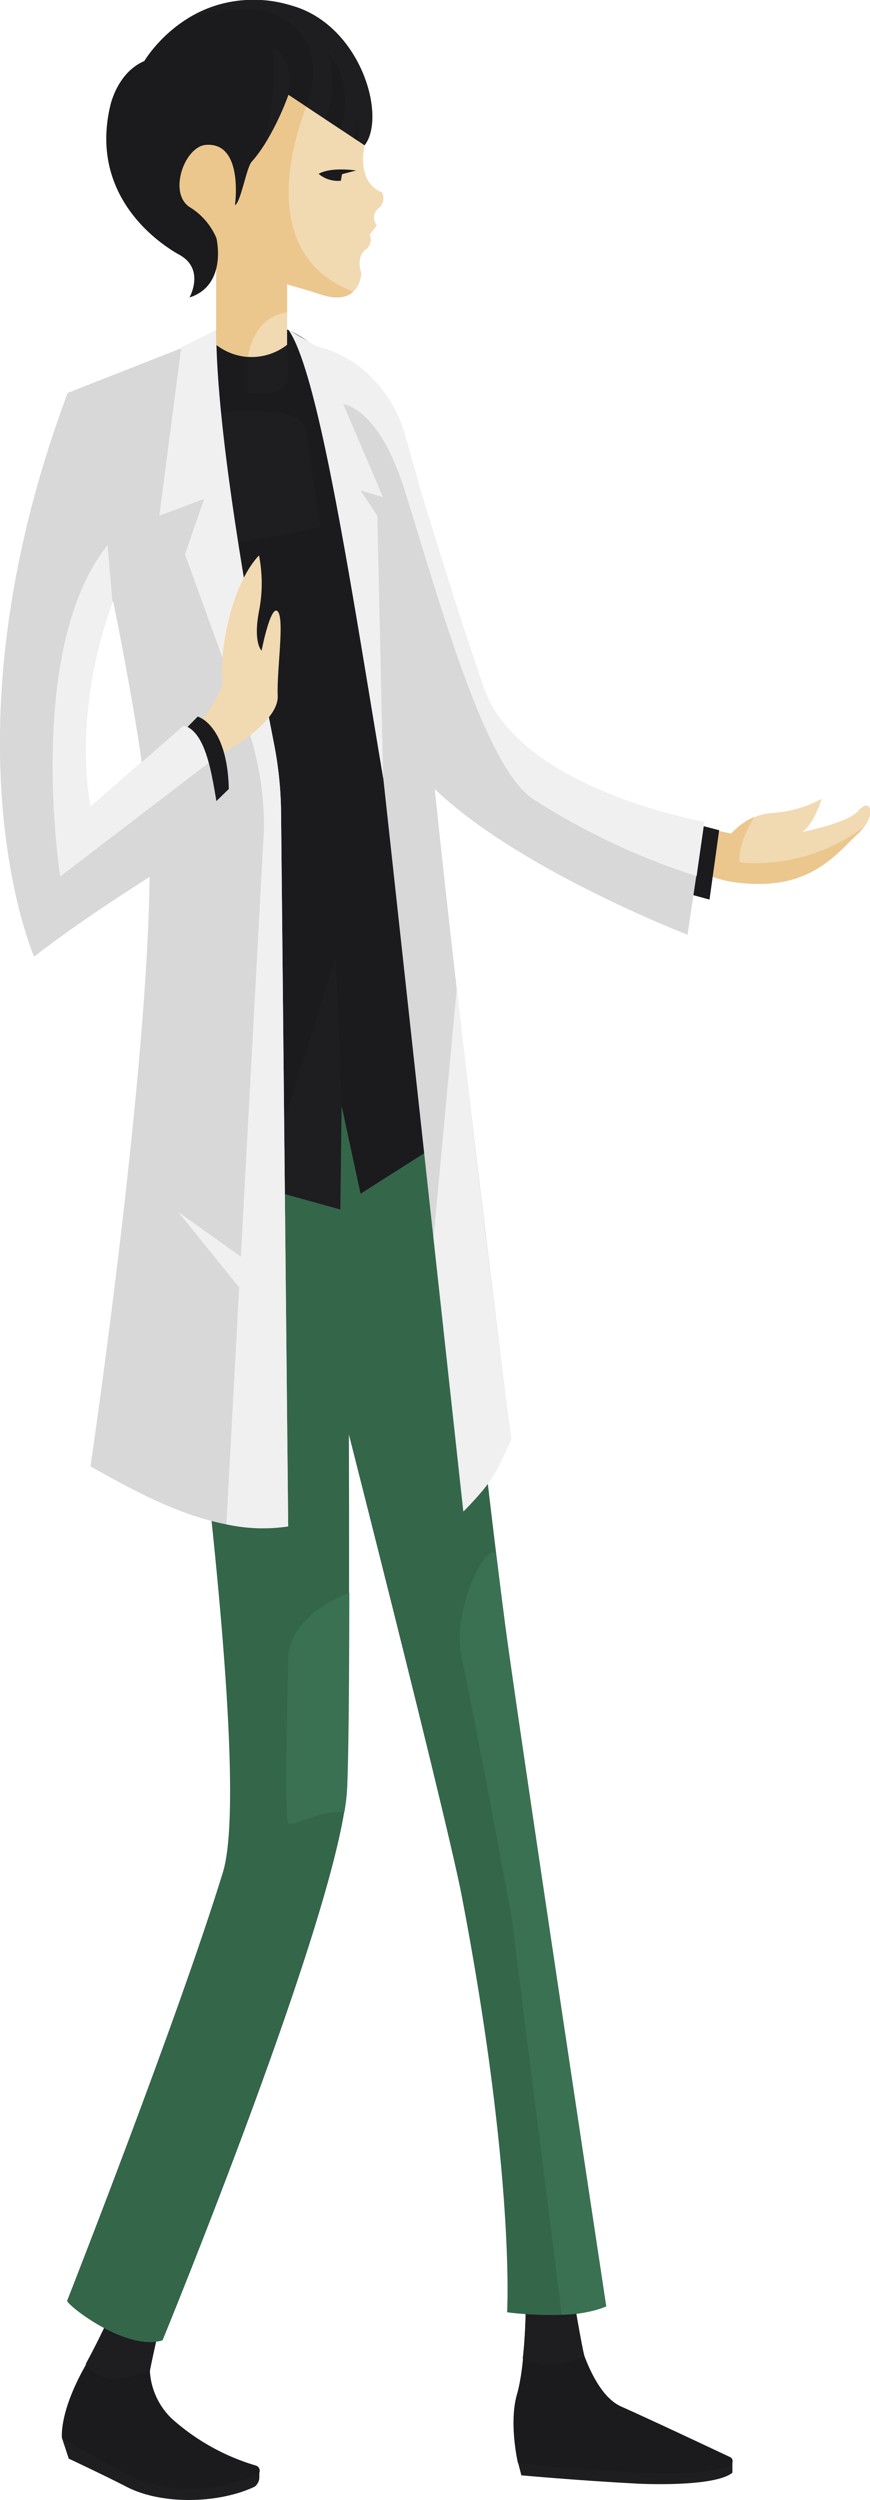 <svg xmlns="http://www.w3.org/2000/svg" version="1.1" xmlns:xlink="http://www.w3.org/1999/xlink" xmlns:svgjs="http://svgjs.com/svgjs" width="103.76" height="298.09"><svg xmlns="http://www.w3.org/2000/svg" version="1.1" xmlns:xlink="http://www.w3.org/1999/xlink" xmlns:svgjs="http://svgjs.com/svgjs" width="103.76" height="298.09" class="class-hwf1004hs"><svg xmlns="http://www.w3.org/2000/svg" viewBox="0 0 103.76 298.09" class="class-hwf1004hs">
    <g data-name="Layer 2">
        <g data-name="Layer 1">
            <path d="M10.22 288.2l-2.82 2.52.8 2.43s4.48 2.11 6.86 3.34c4.29 2.24 11.13 2 15.32 0a1.44 1.44 0 00.55-1.1v-.76z" class="fill-color-0"></path>
            <path d="M18.2 279.85a8.53 8.53 0 002.3 8.54 26.11 26.11 0 0010 5.58.64.64 0 01.05 1.22 37.65 37.65 0 01-4.08 1.18 18.8 18.8 0 01-10.19-.78 6 6 0 01-.89-.41l-8-4.46S7 287.83 10 282.39s5.24-9.39 5.24-9.39z" class="fill-hair-shadow"></path>
            <path d="M10.22 281.87a95.06 95.06 0 004.23-8.87l4.55 4.48s-1.09 4.88-1.11 5.19c-2.55.67-5.26 2.24-7.67-.8z" class="fill-color-0"></path>
            <path d="M17.7 123.58s13.18 85.66 8.88 99.67C21.24 240.64 8 274.34 8 274.34c.2.68 7.14 6.05 11.39 4.7 0 0 21.45-52.25 22-66s0-82.92 0-82.92z" class="fill-color-1-shadow"></path>
            <path d="M61.78 293.6l.4 1.54s6.58.61 14 1c0 0 9 .46 11.17-1.31v-1.45z" class="fill-color-0"></path>
            <path d="M68.29 275.94s1.66 9.15 5.8 11c3.42 1.52 10.57 4.89 12.93 6a.53.53 0 010 1c-1.11.54-3.81 1.2-10.33.89-10.44-.5-14.92-1.16-14.92-1.16s-1.11-4.74-.11-8.21 1.09-10.22 1.09-13.51 5.54 3.99 5.54 3.99z" class="fill-hair-shadow"></path>
            <path d="M69.7 280.92c-.34-1.26-1.41-7.67-1.41-7.67s-2.3.47-3.56-1l-2-.28c0 2.25 0 6-.39 9.28 2.35 1.08 4.81.81 7.36-.33z" class="fill-color-0"></path>
            <path d="M36.85 152.38s16.21 63.13 18.25 73.83c6.35 33.22 5.38 49.49 5.38 49.49s7.83 1.09 11.82-.71c0 0-10.35-68.19-12.06-81.3s-6.85-55.64-6.56-70.11-2.57-22.68-2.57-22.68H21.44S16 113 17.7 123.58" class="fill-color-1-shadow"></path>
            <path d="M22.58 42s5.64-7.77 14.75-.82c7.57 31.86 14.15 62.66 14 94.86L43 139.33l-2.26-7.41-.15 12.29-14-3.88z" class="fill-color-0"></path>
            <path d="M43 58.52l-3.88-14-1.28.48a12.42 12.42 0 00-.51-3.84 14.11 14.11 0 00-5-2.56l1.9 2.48.18 3.24a2.42 2.42 0 01-2.06 2.56 11.25 11.25 0 01-2.82-.07v-4.25l-1-2.61-4.74.79a9.41 9.41 0 00-.77.75c-.12.24-.27.53-.43.88l-2.06 8.38c.83 0 0-1.16 1.15-1.33a72.27 72.27 0 019.56-.36c2 0 4.77.31 5.29 2.28l1.64 11.47a27.4 27.4 0 01-2.92.65L26.69 65l5.87 72.89 7.49-23.78.72 17.86L43 142.33l8.3-5.28z" class="fill-color-0-shadow"></path>
            <path d="M77.58 97.33l9.64 2.07a7.16 7.16 0 014.86-2.46A14.49 14.49 0 0098 95.25s-1.24 4-2.92 4.15 5.73-.92 7.27-2.71 2.3.57 0 2.71-5.12 6-11.77 6-8.48-2.71-8.48-2.71l-6.58-1" class="fill-skin"></path>
            <path d="M103 98.63a21.54 21.54 0 01-14.75 4.2c-.4-2.09 1.72-5.44 1.72-5.44a8.17 8.17 0 00-2.76 2l-4.69-1-1.82 4.07 1.35.21s1.84 2.71 8.48 2.71 9.47-3.83 11.77-6a6.17 6.17 0 00.7-.75z" class="fill-skin-shadow"></path>
            <path d="M8.1 46.84s8.72 37 9.6 51.32c1.3 21.18-6.91 76.68-6.91 76.68 7.13 4 15.11 8.34 23.58 7.16l-.85-85.17a44.73 44.73 0 00-.81-8l-9.34-48z" class="fill-white-shadow"></path>
            <path d="M82.63 98.17l3.14.82-1.15 8.27-2.78-.76.79-8.33z" class="fill-color-0-shadow"></path>
            <path d="M43 49l5.06 2.36s4.1 14.51 9.62 30.6C61.89 94.18 84 98 84 98l-2 13.45s-21-8.07-30.79-18" class="fill-white-shadow"></path>
            <path d="M40.56 42.56l-3.23-1.37 7.92 47.38 10 91.64c4.23-4.34 3.87-5 5.71-8.55 0 0-11.74-92.57-11.79-110.17-.01-15.49-8.61-18.93-8.61-18.93z" class="fill-white-shadow"></path>
            <path d="M25.79 41.11v-9h8.45v9a6.85 6.85 0 01-8.45 0z" class="fill-skin"></path>
            <path d="M38.08 41.49l-3.68-2.17c3.66 5.21 7.49 30.74 11.3 53.47l-.7-31.3-2-3 2.67.78zM34.37 182l-.85-85.23a44.22 44.22 0 00-.8-7.87c-4.12-21.17-6.93-39.23-6.93-49.58l-4.17 2.08L19 61.49l5.35-2-2.29 6.6 7.18 19.78a37.62 37.62 0 012.25 12.82L27 181.75a20 20 0 007.37.25z" class="fill-white"></path>
            <path d="M18.87 92.46C22.69 88 26.75 82.73 26.54 81c-.39-3.18 1-11.22 4.35-14.78a17.22 17.22 0 010 6.65c-.72 3.77.31 4.71.31 4.71s1.08-5.58 1.92-4.68-.12 6.94 0 10.1-6.29 6.65-6.29 6.65-2.63 3.93-6.14 8.66" class="fill-skin"></path>
            <path d="M21.52 87.54l2.06-2.1s3.53.93 3.71 8.63l-2.71 2.64z" class="fill-color-0-shadow"></path>
            <path d="M21.92 86.48c3.25 1 3.54 8.14 4.51 12.44C19 104 11.92 108 4.07 114.06c0 0-11.44-25.91 4-67.22l6.69 3.44 1.64 15.15c-5 8.57-7.34 21.09-5.63 30.8z" class="fill-white-shadow"></path>
            <path d="M43.48 9.82s1.06 1.93 0 7.49c-.93 4.81 2.07 5.61 2.07 5.61a1.55 1.55 0 01-.51 2 1.41 1.41 0 00-.1 1.94L44.1 28a1.44 1.44 0 01-.45 1.73s-1.24.72-.56 2.84c0 0-.1 4.09-4.85 2.51s-12.15-3.24-12.15-3.24-12.39-5.12-7.88-16.6S39.42 2.49 43.48 9.82z" class="fill-skin"></path>
            <path d="M42.47 20.33l-1.68.44-.14.78a3.58 3.58 0 01-2.65-.82c1.53-.87 4.47-.4 4.47-.4z" class="fill-hair-shadow"></path>
            <path d="M34.24 37.25V32.1l-8.45-1.79v10.8a7.19 7.19 0 003.75 1.45c.78-4 3.01-5.09 4.7-5.31z" class="fill-skin-shadow"></path>
            <path d="M42.14 34.78C28.61 29.65 37 11.56 37 11.56S40.27 7 27.9 8.85c-5.32.8-8.57 6.55-10.56 12.85 1 7 8.75 10.17 8.75 10.17s7.41 1.67 12.15 3.24c2.04.68 3.22.31 3.9-.33z" class="fill-skin-shadow"></path>
            <path d="M34.37 11.28s-1.73 5.09-4.35 8c-.63.69-1.3 4.85-2 5.19 0 0 1.07-7.49-3.42-7.2-2.58.16-4.56 5.7-2 7.41a8 8 0 013.21 3.71s1.36 5.61-3.21 7.08c0 0 1.89-3.37-1.19-5.08S10.75 23 13.13 12.7c0 0 .77-4 4.08-5.42 0 0 5.81-9.93 17.6-6.6C43 3 46.14 13.85 43.46 17.31z" class="fill-hair-shadow"></path>
            <path d="M12.83 65c-9.89 12.36-5.65 39.51-5.65 39.51l17.7-13.55c-.59-2.19-1.46-4-3-4.43l-11.08 9.7c-1.32-7.48-.24-16.63 2.62-24.36zM54.49 117.68l-2.78 29.85 3.58 32.68c4.23-4.34 3.87-5 5.71-8.55 0 0-3-22.05-6.51-53.98zM57.71 82c-3.09-9-5.71-17.56-7.47-23.31l-1.92-6.77a15.49 15.49 0 00-5.78-8.44 13.57 13.57 0 00-5.21-2.29l1.82 6.93s5.25-1.85 9.12 10.36c4.11 13.12 9.47 32.84 15.27 36.77a82.47 82.47 0 0019.54 9.21L84 98s-22.11-3.82-26.29-16z" class="fill-white"></path>
            <path d="M72.3 275S62 206.8 60.24 193.69c-.26-2-.6-4.72-1-7.92s-5.57 5.48-4.15 12S61 228.5 61 228.5l6 47.49a14.87 14.87 0 005.3-.99zM41.66 189.91s-7.19 2.5-7.29 7.84-.47 18.77 0 19.62c.37.65 3.9-1.65 6.7-1.3a23.27 23.27 0 00.34-3c.17-3.96.24-12.73.25-23.16z" class="fill-color-1"></path>
            <path d="M29.43 150.34l-8.19-5.85 8.19 10.13v-4.28z" class="fill-white"></path>
            <path d="M34.81.68a15 15 0 00-12.23 1.41c10.31-3 14 1.21 14.69 5.3a10.33 10.33 0 01-.77 5.3l7 4.62C46.14 13.85 43 3 34.81.68z" class="fill-hair"></path>
            <path d="M32.57 5.57a35.06 35.06 0 01-1.16 11.86 31.66 31.66 0 003-6.15s.87-4.14-1.84-5.71z" class="fill-hair"></path>
            <path d="M38.8 14.21c2-5.28 0-8.21 0-8.21s3.67 3 1.84 9.43zM42.14 16.43a4.8 4.8 0 00.33-2.35 5.41 5.41 0 01.19 2.7z" class="fill-hair-shadow"></path>
        </g>
    </g>
</svg></svg><style>.class-hwf1004hs .fill-skin {
  fill: #f1d9b1;
}
.class-hwf1004hs .fill-skin-shadow {
  fill: #ebc78d;
}
.class-hwf1004hs .fill-hair {
  fill: #1e1d20;
}
.class-hwf1004hs .fill-hair-shadow {
  fill: #1b1a1d;
}
.class-hwf1004hs .fill-white {
  fill: #f0f0f0;
}
.class-hwf1004hs .fill-white-shadow {
  fill: #d8d8d8;
}
.class-hwf1004hs .fill-white-shadow-extra {
  fill: #c2c2c2;
}
.class-hwf1004hs .stop-color-white {
  stop-color: #f0f0f0;
}
.class-hwf1004hs .stop-color-white-shadow {
  stop-color: #d8d8d8;
}
.class-hwf1004hs .stop-color-white-shadow-extra {
  stop-color: #c2c2c2;
}
.class-hwf1004hs .stroke-white {
  stroke: #f0f0f0;
}
.class-hwf1004hs .stroke-white-shadow {
  stroke: #d8d8d8;
}
.class-hwf1004hs .stroke-white-shadow-extra {
  stroke: #b5b5b5;
}
.class-hwf1004hs .fill-yellow {
  fill: #eaea00;
}
.class-hwf1004hs .fill-yellow-shadow {
  fill: #dada00;
}
.class-hwf1004hs .fill-yellow-shadow-extra {
  fill: #cbcb00;
}
.class-hwf1004hs .stop-color-yellow {
  stop-color: #eaea00;
}
.class-hwf1004hs .stop-color-yellow-shadow {
  stop-color: #dada00;
}
.class-hwf1004hs .stop-color-yellow-shadow-extra {
  stop-color: #cbcb00;
}
.class-hwf1004hs .fill-green {
  fill: #3a7152;
}
.class-hwf1004hs .fill-green-shadow {
  fill: #34664a;
}
.class-hwf1004hs .fill-green-shadow-extra {
  fill: #2f5c42;
}
.class-hwf1004hs .stop-color-green {
  stop-color: #3a7152;
}
.class-hwf1004hs .stop-color-green-shadow {
  stop-color: #34664a;
}
.class-hwf1004hs .stop-color-green-shadow-extra {
  stop-color: #2f5c42;
}
.class-hwf1004hs .stroke-green {
  stroke: #3a7152;
}
.class-hwf1004hs .stroke-green-shadow {
  stroke: #34664a;
}
.class-hwf1004hs .stroke-green-shadow-extra {
  stroke: #2c553e;
}
.class-hwf1004hs .fill-red {
  fill: #ce3827;
}
.class-hwf1004hs .fill-red-shadow {
  fill: #b93223;
}
.class-hwf1004hs .fill-red-shadow-extra {
  fill: #a62d1f;
}
.class-hwf1004hs .stop-color-red {
  stop-color: #ce3827;
}
.class-hwf1004hs .stop-color-red-shadow {
  stop-color: #b93223;
}
.class-hwf1004hs .stop-color-red-shadow-extra {
  stop-color: #a62d1f;
}
.class-hwf1004hs .fill-orange {
  fill: #f09c25;
}
.class-hwf1004hs .fill-orange-shadow {
  fill: #e98f10;
}
.class-hwf1004hs .fill-orange-shadow-extra {
  fill: #d1800e;
}
.class-hwf1004hs .stop-color-orange {
  stop-color: #f09c25;
}
.class-hwf1004hs .stop-color-orange-shadow {
  stop-color: #e98f10;
}
.class-hwf1004hs .stop-color-orange-shadow-extra {
  stop-color: #d1800e;
}
.class-hwf1004hs .fill-blue {
  fill: #3b7ded;
}
.class-hwf1004hs .fill-blue-shadow {
  fill: #1f6bea;
}
.class-hwf1004hs .fill-blue-shadow-extra {
  fill: #145eda;
}
.class-hwf1004hs .stop-color-blue {
  stop-color: #3b7ded;
}
.class-hwf1004hs .stop-color-blue-shadow {
  stop-color: #1f6bea;
}
.class-hwf1004hs .stop-color-blue-shadow-extra {
  stop-color: #145eda;
}
.class-hwf1004hs .fill-color-0 {
  fill: #1e1d20;
}
.class-hwf1004hs .fill-color-0-shadow {
  fill: #1b1a1d;
}
.class-hwf1004hs .fill-color-0-shadow-extra {
  fill: #171618;
}
.class-hwf1004hs .stop-color-color-0 {
  stop-color: #1e1d20;
}
.class-hwf1004hs .fill-color-1 {
  fill: #3a7152;
}
.class-hwf1004hs .fill-color-1-shadow {
  fill: #34664a;
}
.class-hwf1004hs .fill-color-1-shadow-extra {
  fill: #2c553e;
}
.class-hwf1004hs .fill-body-detail {
  fill: #ffffff;
}
.class-hwf1004hs .stroke-color-0 {
  stroke: #1e1d20;
}
.class-hwf1004hs .stroke-color-0-shadow {
  stroke: #1b1a1d;
}
.class-hwf1004hs .stroke-color-0-shadow-extra {
  stroke: #171618;
}
.class-hwf1004hs .stroke-color-1 {
  stroke: #3a7152;
}
.class-hwf1004hs .stroke-color-1-shadow {
  stroke: #34664a;
}
.class-hwf1004hs .stroke-color-1-shadow-extra {
  stroke: #2c553e;
}</style></svg>